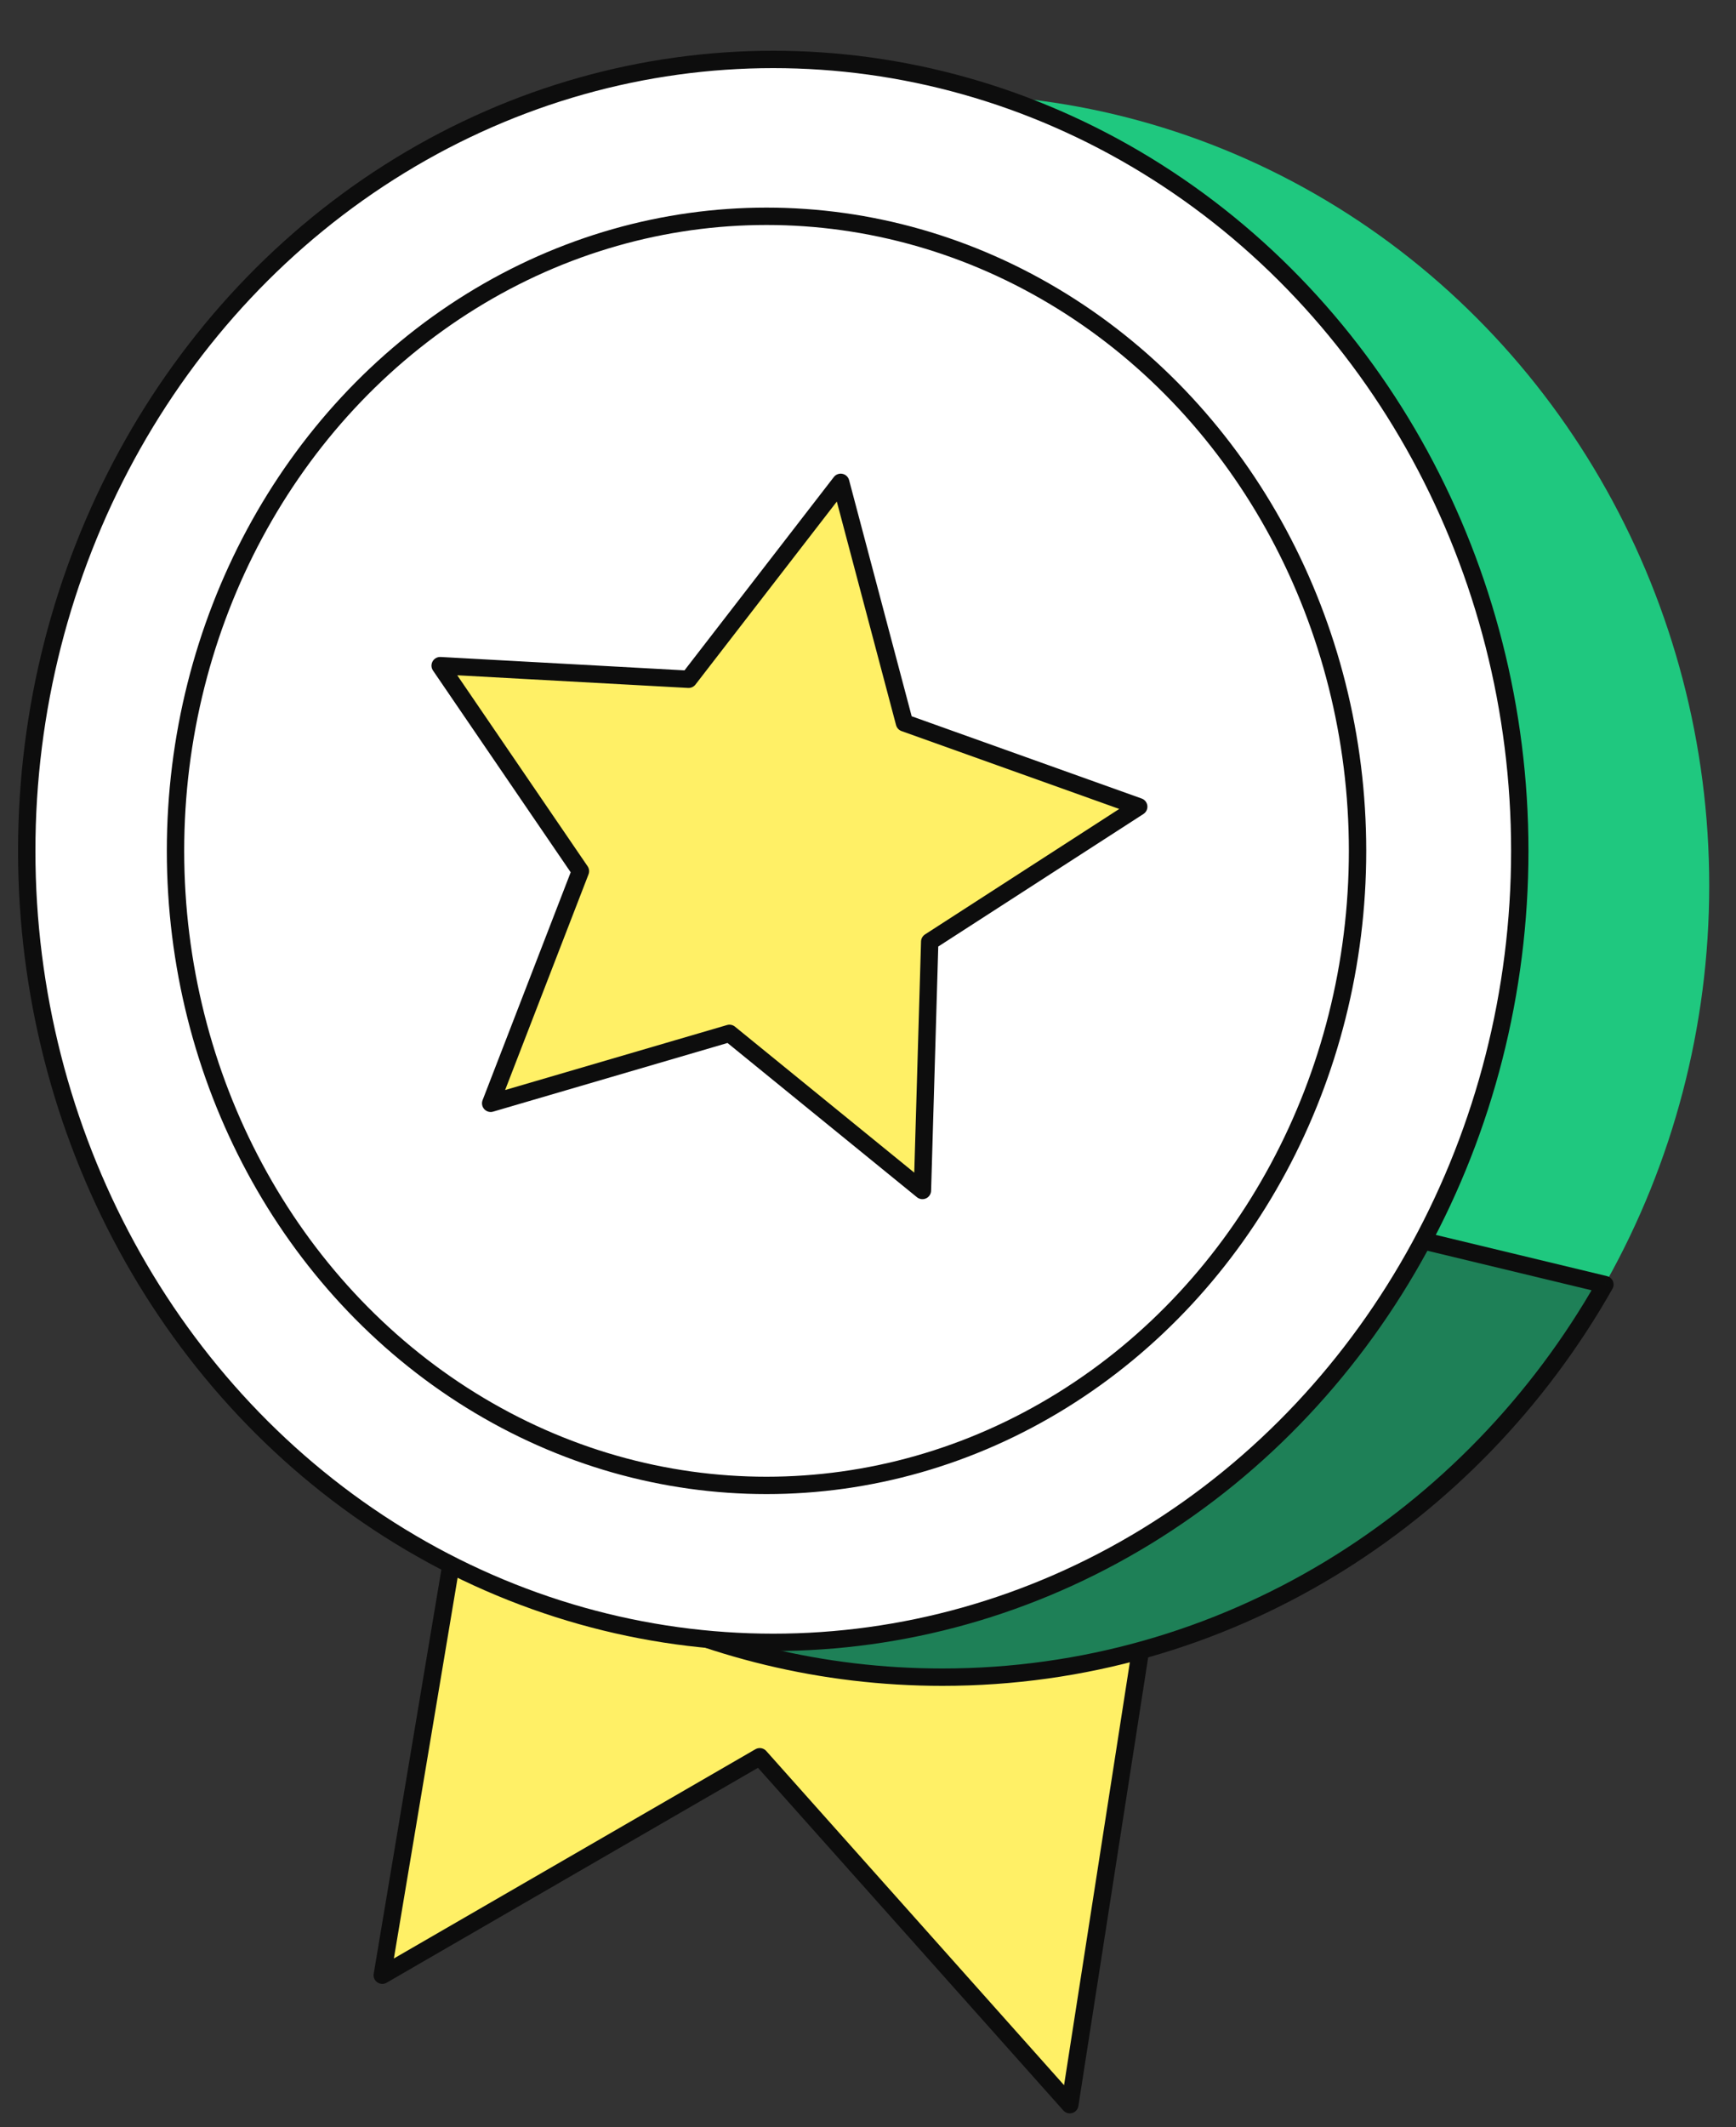 <svg width="40" height="49" viewBox="0 0 40 49" fill="none" xmlns="http://www.w3.org/2000/svg">
<rect x="0" y="0" width="40" height="49" fill="#333333" stroke="none"/>
<path d="M8.808 45.496L10.92 32.885L26.825 34.5L24.65 48.478L17.506 40.464L8.808 45.496Z" fill="#FFF066" stroke="#0D0D0D" stroke-width="0.4" stroke-linejoin="round"/>
<ellipse cx="17.669" cy="18.23" rx="17.669" ry="18.23" transform="matrix(-1 0 0 1 39.383 2.17)" fill="#1FC87F"/>
<path fill-rule="evenodd" clip-rule="evenodd" d="M13.989 36.801C16.322 37.974 18.944 38.631 21.714 38.631C28.225 38.631 33.914 34.997 36.979 29.588L16.889 24.752L13.989 36.801Z" fill="#1E8057"/>
<path d="M13.989 36.801L13.899 36.98C13.816 36.938 13.772 36.845 13.794 36.754L13.989 36.801ZM36.979 29.588L37.026 29.393C37.087 29.408 37.138 29.45 37.163 29.508C37.188 29.566 37.184 29.632 37.153 29.686L36.979 29.588ZM16.889 24.752L16.694 24.705C16.707 24.654 16.739 24.609 16.784 24.581C16.83 24.554 16.884 24.545 16.936 24.558L16.889 24.752ZM14.078 36.623C16.385 37.781 18.976 38.431 21.714 38.431V38.831C18.912 38.831 16.259 38.166 13.899 36.98L14.078 36.623ZM21.714 38.431C28.148 38.431 33.773 34.84 36.805 29.489L37.153 29.686C34.055 35.154 28.302 38.831 21.714 38.831V38.431ZM16.936 24.558L37.026 29.393L36.932 29.782L16.842 24.946L16.936 24.558ZM13.794 36.754L16.694 24.705L17.083 24.799L14.183 36.848L13.794 36.754Z" fill="#0D0D0D"/>
<ellipse cx="17.201" cy="18.23" rx="17.201" ry="18.23" transform="matrix(-1 0 0 1 35.018 1.369)" fill="white" stroke="#0D0D0D" stroke-width="0.4" stroke-linejoin="round"/>
<ellipse cx="13.618" cy="14.616" rx="13.618" ry="14.616" transform="matrix(-1 0 0 1 31.28 4.982)" stroke="#0D0D0D" stroke-width="0.4" stroke-linejoin="round"/>
<path d="M19.371 11.11L15.866 15.646L10.142 15.332L13.374 20.066L11.306 25.413L16.808 23.802L21.254 27.421L21.422 21.691L26.238 18.581L20.84 16.651L19.371 11.11Z" fill="#FFF066" stroke="#0D0D0D" stroke-width="0.4" stroke-linejoin="round"/>
</svg>
